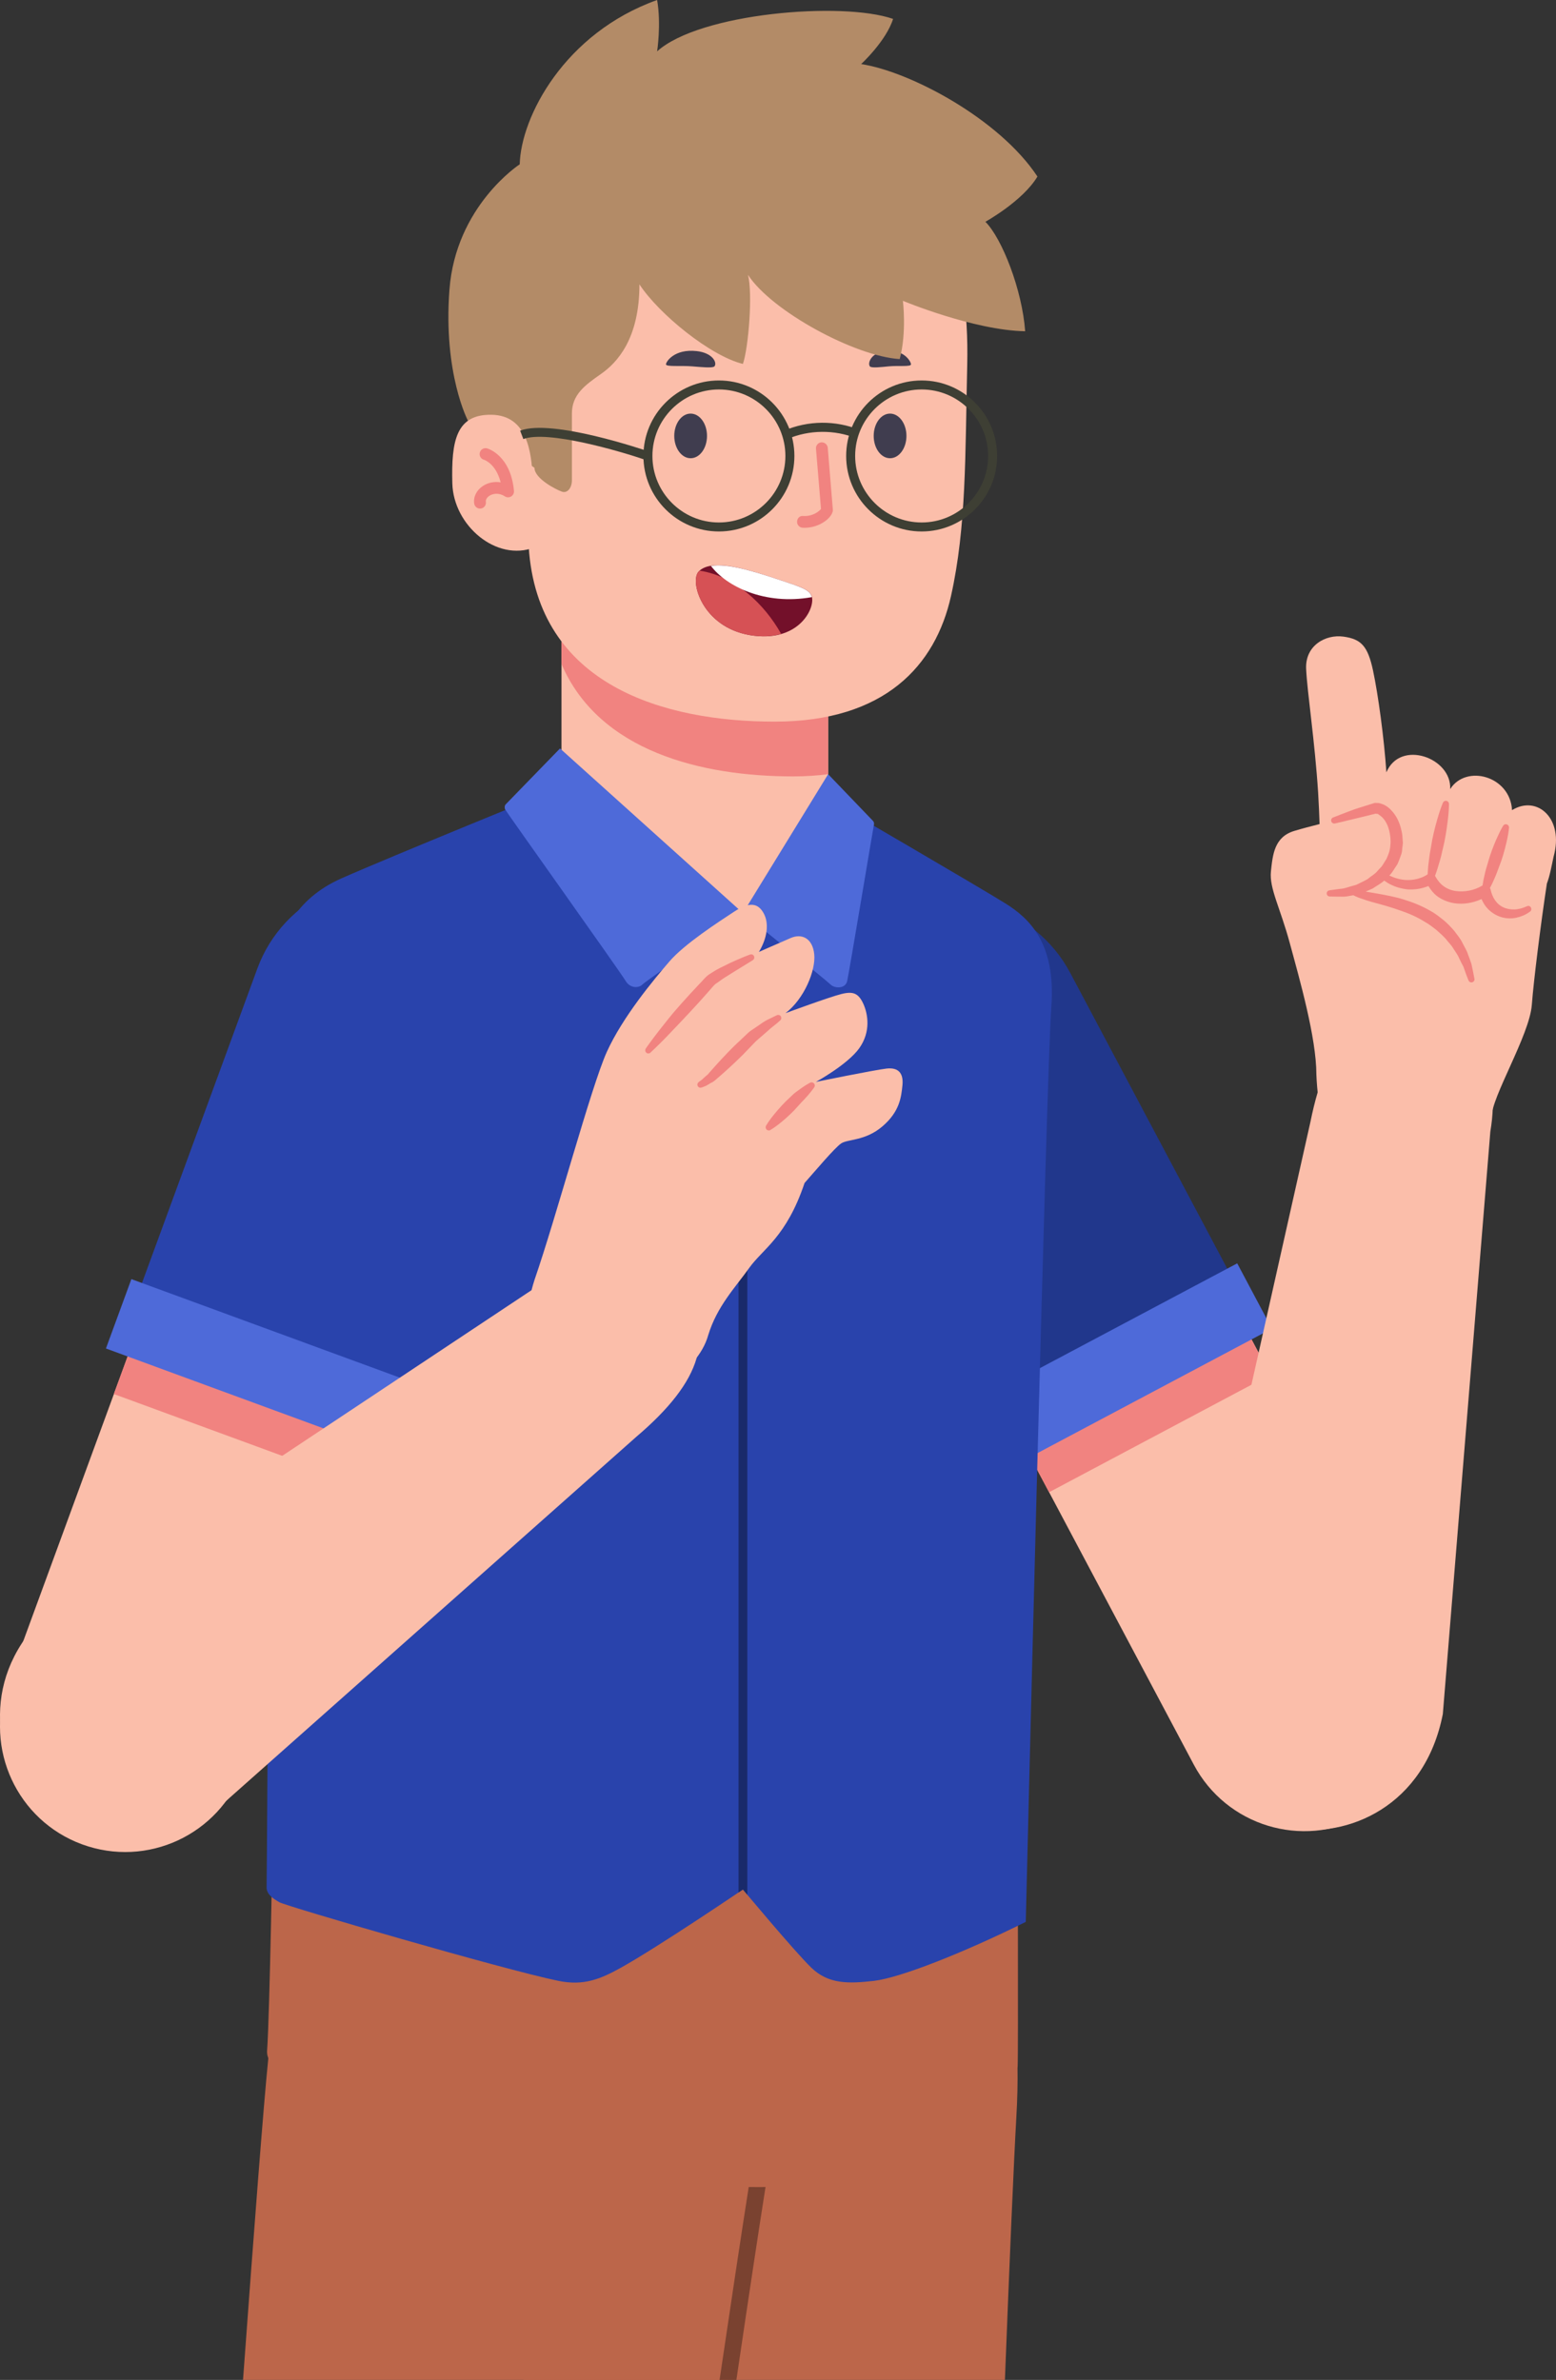 <?xml version="1.0" encoding="UTF-8"?><svg id="uuid-30a289f6-9125-4315-913c-ecc1e18cb383" xmlns="http://www.w3.org/2000/svg" width="345.945" height="529" viewBox="0 0 345.945 529"><rect x="0" y="0" width="345.945" height="529" fill="#333333" stroke="none"/><defs><style>.uuid-7b553951-dcdb-4a59-99ce-f1a96de11854{fill:#3e3f34;}.uuid-be5f96e0-f734-4e50-99cb-f1ebc9527a5a{fill:#fff;}.uuid-da87d6c2-1522-4300-88d6-fd1ac0fdfba5{fill:#f18380;}.uuid-7f6650df-9cba-45e0-aa62-8c390e53bd26{fill:#2943ac;}.uuid-08ae5582-b4e5-4b1f-9981-5848c34679f1{fill:#d65155;}.uuid-6bbd84d5-d4e9-4a55-95e5-4d9537de1ca1{fill:#21378c;}.uuid-4aab5af8-dbca-4436-8ef7-e5126b7af5b0{fill:#4e6ad9;}.uuid-d7714d4e-f050-47a3-a65a-6dd64a14a18e{fill:#bc664a;}.uuid-00929f5e-2c51-41e4-b87b-7793a86241f0{fill:#403d4f;}.uuid-83d2bb9b-f91c-463a-9847-6be6c4581f94{fill:#73102a;}.uuid-b864bcdf-99ad-478c-a185-3b651531a66f{fill:#7a4230;}.uuid-cd2e795f-c776-4b86-91f1-d29fe20644c0{fill:#b38b67;}.uuid-a903a37c-4561-48fc-bee6-111676102cb8{fill:#192a6b;}.uuid-74355b2f-d7b0-4e8e-9542-00133fcb994d{fill:#fbbeaa;}</style></defs><g><path class="uuid-d7714d4e-f050-47a3-a65a-6dd64a14a18e" d="M226.222,459.39c.06,3.59-.03,7.28-.25,11.05-.59,10.33-1.53,32.39-2.55,58.56H116.432c-.64-18.78-1.19-35.84-1.55-48.7-.24-8.91-.38-15.8-.4-19.84-.03-7.23,1.21-14.59,3.69-21.56,4.21-11.82,11.97-22.48,23.1-29.39,2.57-1.6,5.31-2.99,8.23-4.15,4.48-1.79,9.38-3.02,14.69-3.6,.65-.07,1.3-.13,1.96-.18,3.87-.3,7.95-.25,12.23,.19,6.2,.64,11.67,1.85,16.47,3.59,13.37,4.83,21.62,13.67,26.29,25.15,3.41,8.4,4.91,18.2,5.08,28.88Z"/><g><path class="uuid-d7714d4e-f050-47a3-a65a-6dd64a14a18e" d="M169.712,477.55c-.09,.61-.19,1.22-.29,1.83-.31,1.87-.68,4.14-1.09,6.75-1.59,10.06-3.87,25.24-6.48,42.87H54.032c2.42-33.07,4.58-61.34,5.62-71.48,1.16-11.19,5.42-22.37,12.4-31.56,7.84-10.29,19.1-18.08,33.29-20.6,6.3-1.13,13.19-1.21,20.61,0,1.16,.19,2.33,.41,3.52,.66,4.32,.92,8.25,2.09,11.8,3.49,8.39,3.31,14.71,7.9,19.35,13.53,11.09,13.47,12.47,32.83,9.09,54.51Z"/><path class="uuid-b864bcdf-99ad-478c-a185-3b651531a66f" d="M171.242,479.68c-.3,1.79-.65,3.95-1.04,6.43-1.58,9.98-3.87,25.19-6.48,42.89h-3.74c2.6-17.6,4.89-32.78,6.48-42.88,.43-2.74,.82-5.11,1.14-7.05,.16-1.01,1.1-1.65,2.11-1.52h.01c1.01,.17,1.69,1.13,1.52,2.13Z"/></g><path class="uuid-d7714d4e-f050-47a3-a65a-6dd64a14a18e" d="M226.256,405.357s.154,51.093,0,53.878c-.173,2.784-24.566,26.898-57.316,26.898-50.276,0-110.439-18.381-109.554-30.336,.577-7.887,1.308-50.439,1.308-50.439H226.256Z"/></g><g><path class="uuid-74355b2f-d7b0-4e8e-9542-00133fcb994d" d="M186.455,243.592c-7.21-13.578-2.046-30.437,11.537-37.648,13.584-7.206,30.433-2.046,37.643,11.533l78.95,148.651c7.21,13.579,2.046,30.433-11.528,37.642-13.582,7.216-30.432,2.05-37.642-11.528l-78.959-148.65Z"/><rect class="uuid-da87d6c2-1522-4300-88d6-fd1ac0fdfba5" x="225.69" y="301.383" width="55.678" height="18.325" transform="translate(-116.042 155.199) rotate(-27.973)"/><path class="uuid-6bbd84d5-d4e9-4a55-95e5-4d9537de1ca1" d="M223.785,319.476l-39.643-74.661c-7.877-14.833-2.22-33.299,12.617-41.182,14.837-7.878,33.309-2.221,41.187,12.62l39.641,74.651-53.802,28.571Z"/><polygon class="uuid-4aab5af8-dbca-4436-8ef7-e5126b7af5b0" points="224.53 326.246 282.777 295.323 275.071 280.813 216.833 311.735 224.53 326.246"/></g><g><rect class="uuid-74355b2f-d7b0-4e8e-9542-00133fcb994d" x="124.834" y="133.194" width="59.288" height="69.758"/><path class="uuid-da87d6c2-1522-4300-88d6-fd1ac0fdfba5" d="M124.834,133.194h59.288v38.892c-2.443,.313-5.011,.49-7.781,.49-20.372,0-43.177-5.554-51.507-24.989v-14.394Z"/><g><path class="uuid-7f6650df-9cba-45e0-aa62-8c390e53bd26" d="M184.123,177.626s34.117,19.867,39.349,23.147c5.242,3.271,11.359,8.734,10.263,23.142-1.097,14.418-5.675,203.276-5.675,203.276-14.081,6.988-28.057,12.451-33.732,13.105-5.684,.654-10.147,.765-13.976-2.948-3.819-3.718-15.178-17.356-15.178-17.356,0,0-18.669,12.663-27.076,17.356-4.655,2.597-8.368,4.097-13.966,2.948-12.225-2.515-60.49-16.592-62.01-17.467-1.539-.875-2.953-1.856-2.847-3.496,.115-1.64,1.039-193.783,1.693-202.463,.664-8.676,4.588-17.029,14.909-21.613,10.311-4.583,48.958-20.309,48.958-20.309l40.34,28.004,18.949-25.326Z"/><path class="uuid-a903a37c-4561-48fc-bee6-111676102cb8" d="M164.193,202.086l.981,.866,.981-.904v219.118c-.164-.197-.317-.385-.442-.538-.337-.399-.539-.635-.539-.635,0,0-.365,.245-.981,.659V202.086Z"/><path class="uuid-4aab5af8-dbca-4436-8ef7-e5126b7af5b0" d="M184.123,172.086l-18.949,30.866s18.593,14.981,19.487,15.89c.904,.894,3.28,.976,3.684-.741,.414-1.722,5.819-34.227,5.915-34.554,.097-.327,.135-.775-.192-1.102s-9.945-10.359-9.945-10.359Z"/><path class="uuid-4aab5af8-dbca-4436-8ef7-e5126b7af5b0" d="M124.507,166.363l40.667,36.589s-21.449,14.981-22.354,15.89c-.894,.894-2.77,.769-3.684-.741-1.539-2.53-26.778-37.916-26.864-38.238-.096-.322-.134-.779,.193-1.106,.327-.322,12.042-12.393,12.042-12.393Z"/></g></g><g><path class="uuid-74355b2f-d7b0-4e8e-9542-00133fcb994d" d="M59.669,216.216c5.29-14.438,21.285-21.844,35.723-16.549,14.437,5.3,21.834,21.29,16.543,35.723l-57.961,158.022c-5.3,14.433-21.285,21.839-35.723,16.544-14.428-5.29-21.834-21.286-16.544-35.718L59.669,216.216Z"/><polygon class="uuid-da87d6c2-1522-4300-88d6-fd1ac0fdfba5" points="77.569 329.035 25.303 309.861 31.612 292.649 83.888 311.832 77.569 329.035"/><path class="uuid-7f6650df-9cba-45e0-aa62-8c390e53bd26" d="M28.092,294.659l29.115-79.352c5.79-15.774,23.315-23.887,39.08-18.097,15.765,5.78,23.892,23.315,18.111,39.084l-29.115,79.352-57.191-20.987Z"/><polygon class="uuid-4aab5af8-dbca-4436-8ef7-e5126b7af5b0" points="23.552 299.737 85.456 322.461 91.112 307.033 29.208 284.319 23.552 299.737"/></g><path class="uuid-74355b2f-d7b0-4e8e-9542-00133fcb994d" d="M141.37,319.457l-90.28,80.118c-13.78,12.9-31.251,16.503-44.749-.084-8.261-10.178-10.413-28.686,5.68-42.193l108.189-71.874c11.827-9.41,23.726-8.997,30.746,.125,8.426,10.991,5.187,21.375-9.587,33.907Z"/><g><g><path class="uuid-74355b2f-d7b0-4e8e-9542-00133fcb994d" d="M215.043,81.06c-.461,20.141-.173,36.026-3.607,51.425-3.434,15.389-14.649,27.918-39.224,27.918-24.556,0-52.7-8.051-54.662-38.835-4.049-4.367-10.589-19.977-10.811-37.449-.221-17.462,1.097-54.474,40.946-60.154,39.839-5.68,68.454,8.95,67.358,57.095Z"/><path class="uuid-00929f5e-2c51-41e4-b87b-7793a86241f0" d="M194.248,96.891c0,2.746,1.625,4.963,3.635,4.963s3.646-2.217,3.646-4.963c0-2.737-1.635-4.958-3.646-4.958s-3.635,2.221-3.635,4.958Z"/><path class="uuid-00929f5e-2c51-41e4-b87b-7793a86241f0" d="M149.907,96.891c0,2.746,1.635,4.963,3.635,4.963,2.02,0,3.646-2.217,3.646-4.963,0-2.737-1.626-4.958-3.646-4.958-2,0-3.635,2.221-3.635,4.958Z"/><path class="uuid-00929f5e-2c51-41e4-b87b-7793a86241f0" d="M158.843,81.43c-.375,.437-2.953,.164-4.992,0-2.549-.207-5.78,.149-5.78-.448,0-.601,1.885-3.487,6.81-2.943,3.598,.39,4.617,2.616,3.963,3.391Z"/><path class="uuid-00929f5e-2c51-41e4-b87b-7793a86241f0" d="M193.392,81.43c.318,.437,2.511,.164,4.242,0,2.155-.207,4.905,.149,4.905-.448,0-.601-1.597-3.487-5.781-2.943-3.049,.39-3.915,2.616-3.366,3.391Z"/><path class="uuid-da87d6c2-1522-4300-88d6-fd1ac0fdfba5" d="M178.859,117.316c3.462,0,6.194-2.294,6.319-3.891l-1.145-13.913c-.067-.722-.74-1.226-1.414-1.197-.731,.062-1.26,.697-1.202,1.419l1.116,13.389c-.366,.481-1.761,1.683-3.944,1.568-.808-.087-1.347,.519-1.375,1.24-.038,.717,.519,1.337,1.241,1.371,.135,.01,.269,.015,.404,.015Z"/><path class="uuid-cd2e795f-c776-4b86-91f1-d29fe20644c0" d="M142.164,63.208c0,12.119-4.963,17.419-8.57,19.929-3.598,2.511-6.444,4.603-6.444,8.796v14.836c0,1.64-.982,2.953-2.232,2.51-1.26-.437-6.088-2.89-6.088-5.29l-14.783-10.455s-5.521-10.427-4.126-29.096c1.385-18.67,15.63-27.918,15.63-27.918,.25-10.484,9.917-29.153,30.548-36.521,.933,5.406,0,11.412,0,11.412,9.445-8.517,41.1-11.143,52.459-7.209-1.53,4.91-7.098,10.042-7.098,10.042,10.811,1.64,30.683,12.119,39.195,24.998-3.27,5.463-11.571,10.051-11.571,10.051,3.703,3.708,8.185,15.168,8.84,24.34-11.456-.212-27.182-6.767-27.182-6.767,0,0,.876,7.122-.712,12.951-9.936-.616-28.49-10.657-33.732-18.732,1.087,4.198,.106,16.207-1.125,19.809-7.195-1.746-18.689-11.085-23.007-17.688Z"/><g><path class="uuid-74355b2f-d7b0-4e8e-9542-00133fcb994d" d="M118.426,106.279c-.25-5.651-1.145-13.918-9.089-14.086-7.945-.159-9.013,5.819-8.772,15.231,.25,9.416,9.83,17.52,18.265,14.249l-.404-15.394Z"/><path class="uuid-da87d6c2-1522-4300-88d6-fd1ac0fdfba5" d="M106.72,113.051c.068,0,.125-.005,.193-.015,.712-.101,1.212-.769,1.106-1.481-.068-.481,.24-.985,.798-1.361,.789-.495,2.097-.726,3.434,.139,.423,.274,.962,.274,1.395,.014,.423-.26,.673-.741,.625-1.236-.731-7.907-5.771-9.388-5.973-9.445-.721-.183-1.423,.216-1.616,.918-.192,.688,.202,1.409,.895,1.606,.164,.043,2.693,.904,3.732,5.03-1.366-.226-2.751,.029-3.905,.774-1.433,.918-2.193,2.433-1.981,3.929,.105,.654,.654,1.126,1.298,1.126Z"/></g><g><path class="uuid-83d2bb9b-f91c-463a-9847-6be6c4581f94" d="M172.857,128.743c-6.906-2.294-14.62-4.67-17.506-1.727-2.097,2.15,.77,12.341,11.331,14.149,10.552,1.804,14.38-5.526,13.86-8.339-.327-1.751-2.289-2.294-7.685-4.083Z"/><path class="uuid-08ae5582-b4e5-4b1f-9981-5848c34679f1" d="M155.601,126.853c-.068,.062-.173,.091-.25,.164-2.097,2.15,.77,12.341,11.331,14.149,2.799,.471,5.098,.284,6.992-.265-3.674-6.584-10.234-12.836-18.073-14.047Z"/><path class="uuid-be5f96e0-f734-4e50-99cb-f1ebc9527a5a" d="M158.064,125.79c3.376,4.501,11.936,8.82,22.43,6.94-.385-1.664-2.347-2.237-7.637-3.987-5.319-1.765-11.09-3.559-14.793-2.953Z"/></g></g><g><g><path class="uuid-7b553951-dcdb-4a59-99ce-f1a96de11854" d="M159.834,118.135c-9.254,0-16.782-7.528-16.782-16.782s7.528-16.782,16.782-16.782,16.782,7.528,16.782,16.782-7.528,16.782-16.782,16.782Zm0-31.564c-8.151,0-14.782,6.631-14.782,14.782s6.631,14.782,14.782,14.782,14.782-6.631,14.782-14.782-6.631-14.782-14.782-14.782Z"/><path class="uuid-7b553951-dcdb-4a59-99ce-f1a96de11854" d="M204.909,118.135c-9.254,0-16.782-7.528-16.782-16.782s7.528-16.782,16.782-16.782,16.782,7.528,16.782,16.782-7.528,16.782-16.782,16.782Zm0-31.564c-8.151,0-14.782,6.631-14.782,14.782s6.631,14.782,14.782,14.782,14.782-6.631,14.782-14.782-6.631-14.782-14.782-14.782Z"/><path class="uuid-7b553951-dcdb-4a59-99ce-f1a96de11854" d="M175.086,97.579l-.795-1.836c5.335-2.307,11.477-2.367,16.852-.161l-.759,1.85c-4.808-1.972-10.529-1.917-15.299,.147Z"/></g><path class="uuid-7b553951-dcdb-4a59-99ce-f1a96de11854" d="M143.726,102.298c-5.8-2.004-22.02-6.749-27.37-4.703l-.715-1.867c7.123-2.725,27.858,4.377,28.737,4.68l-.652,1.891Z"/></g></g><g><path class="uuid-74355b2f-d7b0-4e8e-9542-00133fcb994d" d="M118.844,284.467c4.839-13.966,12.555-42.86,16.07-50.658,3.539-7.793,10.472-16.099,13.874-20.047,3.376-3.95,10.954-8.82,14.462-11.14,3.503-2.304,5.343-1.8,6.541,.389,1.205,2.196,.849,5.401-1.059,8.579,0,0,4.706-2.084,7.092-3.103,2.401-1.032,4.827,.005,5.203,3.616,.369,3.617-2.235,9.941-6.384,13.099,0,0,9.818-3.615,12.426-4.253,2.623-.664,3.795-.16,4.867,2.154,1.051,2.319,1.701,6.226-.886,9.877-2.586,3.638-9.64,7.502-9.64,7.502,0,0,12.965-2.649,15.703-2.966,2.755-.305,3.782,1.161,3.523,3.741-.267,2.587-.593,5.803-4.433,9.098-3.836,3.292-7.743,2.818-9.189,3.803-1.439,.965-5.803,6.163-8.138,8.794-4.048,12.059-9.284,14.625-12.333,18.915-3.038,4.281-7.13,8.467-9.1,14.949-2.31,8.261-14.213,16.508-27.053,11.52-12.851-5.016-14.979-13.204-11.547-23.869Z"/><path class="uuid-da87d6c2-1522-4300-88d6-fd1ac0fdfba5" d="M167.596,212.453c.205,.333,.105,.78-.226,.971,0,0-1.663,1.023-4.156,2.56-.604,.393-1.272,.791-1.984,1.242-.728,.426-1.298,.943-2.017,1.386-.543,.366-1.214,1.306-1.847,1.969-.636,.717-1.288,1.448-1.938,2.178-2.644,2.905-5.34,5.715-7.327,7.794-2.031,2.08-3.479,3.413-3.479,3.413-.219,.232-.592,.267-.866,.073-.307-.217-.394-.641-.182-.982,0,0,1.121-1.621,2.944-3.966,.933-1.16,1.992-2.546,3.183-3.973,1.189-1.399,2.498-2.852,3.819-4.291,.685-.721,1.338-1.441,1.998-2.14,.727-.695,1.144-1.385,2.103-2.079,.812-.526,1.663-1.06,2.425-1.44,.766-.383,1.493-.73,2.164-1.067,1.341-.647,2.51-1.091,3.288-1.445,.795-.306,1.256-.482,1.256-.482,.321-.117,.675-.007,.845,.279Zm5.122,13.205s-.34,.16-.899,.436c-.571,.313-1.385,.597-2.332,1.254-.461,.344-.986,.679-1.519,1.048-.513,.364-1.205,.771-1.621,1.165-.98,.932-2.012,1.922-3.066,2.893-2.042,2.025-3.974,4.146-5.399,5.779-.136,.159-.463,.486-.405,.5-.193,.145-.36,.319-.539,.451-.332,.293-.616,.545-.837,.767-.252,.223-.374,.267-.489,.368-.117,.078-.181,.122-.181,.122l-.129,.115c-.284,.238-.344,.664-.106,.954,.178,.253,.488,.327,.763,.224,0,0,.115-.038,.299-.098,.161-.078,.533-.189,.794-.329,.276-.167,.598-.362,.976-.581,.203-.09,.404-.204,.61-.334,.424-.311,.456-.378,.703-.584,1.643-1.402,3.773-3.313,5.801-5.339,.994-1.047,1.993-2.059,2.929-3.041,.57-.517,.973-.823,1.428-1.238,.442-.379,.853-.742,1.227-1.073,.73-.684,1.51-1.246,1.98-1.637l.753-.666c.29-.231,.335-.681,.084-.986-.204-.231-.547-.299-.824-.17Zm7.383,15.005s-.787,.402-1.83,1.132c-.507,.385-1.149,.799-1.763,1.303-.583,.567-1.215,1.152-1.833,1.738-1.217,1.23-2.337,2.555-3.135,3.583-.781,1.025-1.22,1.786-1.22,1.786-.188,.346-.075,.785,.267,.984,.228,.119,.504,.119,.713-.014l.051-.045s.759-.441,1.775-1.238c1.008-.776,2.258-1.882,3.428-3.071,.569-.619,1.135-1.236,1.654-1.824,.579-.551,1.041-1.139,1.484-1.596,.844-.991,1.327-1.701,1.327-1.701,.232-.333,.153-.778-.184-1.006-.225-.161-.515-.148-.734-.031Z"/></g><g><g><path class="uuid-74355b2f-d7b0-4e8e-9542-00133fcb994d" d="M292.67,238.775c-.027-8.192-3.733-21.111-5.896-29.086-2.155-7.973-4.604-12.231-4.209-15.999,.4-3.792,.778-7.667,5.197-8.999,1.738-.52,3.68-1.032,5.618-1.521-.075-2.063-.158-4.369-.317-6.931-.718-11.36-2.428-22.34-2.669-27.546-.248-5.217,4.306-7.724,8.271-7.19,3.974,.541,5.441,2.096,6.608,7.572,1.158,5.474,2.438,14.921,2.965,22.593,3.093-7.366,14.553-3.221,14.179,3.724,3.567-5.574,13.346-2.896,13.755,4.682,5.594-3.451,11.62,1.899,9.239,10.335-.499,2.323-.821,4.215-1.494,5.997-1.323,8.689-2.953,21.621-3.344,26.937-.504,6.766-9.03,20.562-8.96,25.026-.055,5.828-5.653,18.191-19.156,18.849-13.512,.652-19.211-13.647-19.789-28.445Z"/><path class="uuid-da87d6c2-1522-4300-88d6-fd1ac0fdfba5" d="M295.562,197.906l.122-.024s.606-.081,1.649-.229c.52-.094,1.174-.077,1.859-.298,.691-.206,1.476-.442,2.329-.673,.786-.378,1.645-.78,2.499-1.257,.742-.642,1.694-1.113,2.35-1.96,.34-.411,.783-.747,1.046-1.213l.85-1.361c.375-.91,.788-1.723,.857-3.104,.131-.921-.023-2.219-.271-3.204-.26-1.026-.709-1.988-1.332-2.681-.28-.357-.652-.601-.925-.8-.124-.021-.069-.142-.314-.193l-.424-.038-.036-.017-.146,.044c-1.003,.244-1.942,.463-2.814,.691-1.817,.43-3.317,.798-4.373,1.056-1.082,.248-1.681,.39-1.681,.39-.33,.074-.685-.107-.808-.417-.143-.354,.032-.769,.377-.919l.04-.001s.596-.226,1.614-.634c1.069-.373,2.435-.995,4.321-1.568,.953-.289,1.964-.616,3.034-.945l.2-.067,.029,.001c.109-.002-.193-.016,.22-.018l.012-.008,.047,.01,.116,.009,.41,.011c.3,.018,.842,.204,1.249,.371,.703,.351,1.27,.793,1.736,1.341,.992,1.045,1.616,2.352,2,3.679,.155,.675,.368,1.358,.391,2.055l.073,1.027,.034,.262v.049s.003,.03,.003,.03l-.026,.176,.003,.03-.004,.112-.059,.474c-.116,.658-.026,1.173-.333,1.945-.252,.694-.505,1.448-.823,2.084-.374,.576-.75,1.157-1.13,1.716-.187,.286-.414,.528-.65,.769,1.218,.571,2.469,.932,3.733,.992,.853,.053,1.71-.055,2.539-.262,.394-.1,.797-.248,1.183-.404,.36-.171,.787-.388,1.02-.565l.045-.03c.029-.47,.066-1.077,.131-1.824,.114-.791,.193-1.743,.346-2.722,.174-.986,.374-2.049,.542-3.1,.416-2.109,.99-4.176,1.464-5.713,.485-1.54,.91-2.552,.91-2.552,.102-.254,.364-.431,.65-.436,.393,.003,.7,.322,.707,.716,0,0,.001,1.09-.166,2.706-.165,1.606-.455,3.727-.879,5.824-.245,1.045-.479,2.082-.712,3.07-.239,.967-.542,1.862-.76,2.632-.219,.731-.438,1.314-.596,1.748,.024,.025,.049,.049,.053,.075l.051,.084c.488,.872,1.089,1.624,1.87,2.169,.754,.534,1.661,.893,2.625,1.033,1.928,.271,4.1-.116,5.806-1.148l.024-.02c.033-.018,.095-.03,.137-.046,.061-.39,.135-.841,.243-1.413,.178-.67,.307-1.488,.56-2.33,.244-.848,.526-1.738,.781-2.638,.583-1.78,1.298-3.527,1.904-4.797,.582-1.294,1.093-2.107,1.093-2.107,.125-.225,.391-.371,.669-.338,.386,.03,.677,.385,.645,.776,0,0-.081,.961-.366,2.341-.295,1.378-.742,3.211-1.343,4.982-.339,.878-.65,1.771-.965,2.58-.289,.829-.666,1.562-.942,2.232-.23,.493-.454,.913-.633,1.254,.063,.126,.121,.221,.147,.335,.37,1.726,1.291,3.257,2.836,3.959,.751,.356,1.625,.502,2.534,.474,.457-.023,.897-.11,1.35-.212,.386-.112,.871-.272,1.35-.497,.308-.162,.673-.072,.859,.217,.228,.322,.158,.759-.151,.971l-.054,.024c-.395,.296-.856,.579-1.451,.844-.527,.22-1.083,.395-1.659,.517-1.176,.224-2.437,.15-3.586-.279-1.172-.414-2.239-1.189-3.021-2.161-.44-.533-.749-1.127-1.017-1.732-1.909,.873-4.06,1.253-6.188,.902-1.334-.241-2.671-.763-3.763-1.607-.785-.619-1.365-1.377-1.864-2.197-.128,.047-.257,.104-.385,.151-.498,.177-1.041,.335-1.562,.434-1.051,.19-2.137,.266-3.193,.101-1.056-.164-2.087-.451-3.025-.904-.602-.272-1.15-.616-1.663-.982-.797,.719-1.736,1.179-2.53,1.741-.553,.254-1.083,.488-1.588,.698,.767,.139,1.728,.288,2.836,.488,1.616,.309,3.553,.631,5.564,1.257,2.034,.612,4.158,1.458,6.163,2.638,1.014,.558,1.928,1.317,2.824,2.017,.875,.755,1.668,1.577,2.362,2.403,.642,.884,1.34,1.691,1.762,2.593,.433,.9,.971,1.669,1.219,2.516,.307,.795,.576,1.538,.786,2.186,.146,.673,.279,1.265,.366,1.745,.201,.975,.295,1.519,.295,1.519,.079,.331-.106,.656-.426,.781-.353,.138-.757-.043-.89-.4l-.033-.075s-.191-.501-.532-1.372c-.154-.44-.339-.974-.556-1.583-.306-.564-.639-1.188-.963-1.903-.28-.735-.814-1.386-1.284-2.151-.438-.783-1.143-1.41-1.703-2.169-.64-.702-1.388-1.362-2.128-2.011-.805-.623-1.607-1.255-2.507-1.745-1.727-1.103-3.668-1.927-5.533-2.552-1.856-.668-3.676-1.177-5.266-1.608-1.567-.403-2.897-.859-3.875-1.208-.615-.255-1.028-.443-1.223-.547-.499,.088-.958,.171-1.365,.238-.805,.143-1.512,.041-2.087,.07-1.136-.018-1.8-.038-1.8-.038-.326,.007-.609-.238-.664-.589-.05-.378,.221-.735,.591-.767Z"/></g><path class="uuid-74355b2f-d7b0-4e8e-9542-00133fcb994d" d="M291.326,249.468l-26.446,117.772c-4.616,18.307,.688,35.333,21.728,39.123,12.9,2.311,30.144-4.764,34.176-25.382l10.561-129.456c2.519-14.905-3.602-25.12-14.991-26.849-13.698-2.058-21.204,5.801-25.028,24.791Z"/></g></svg>